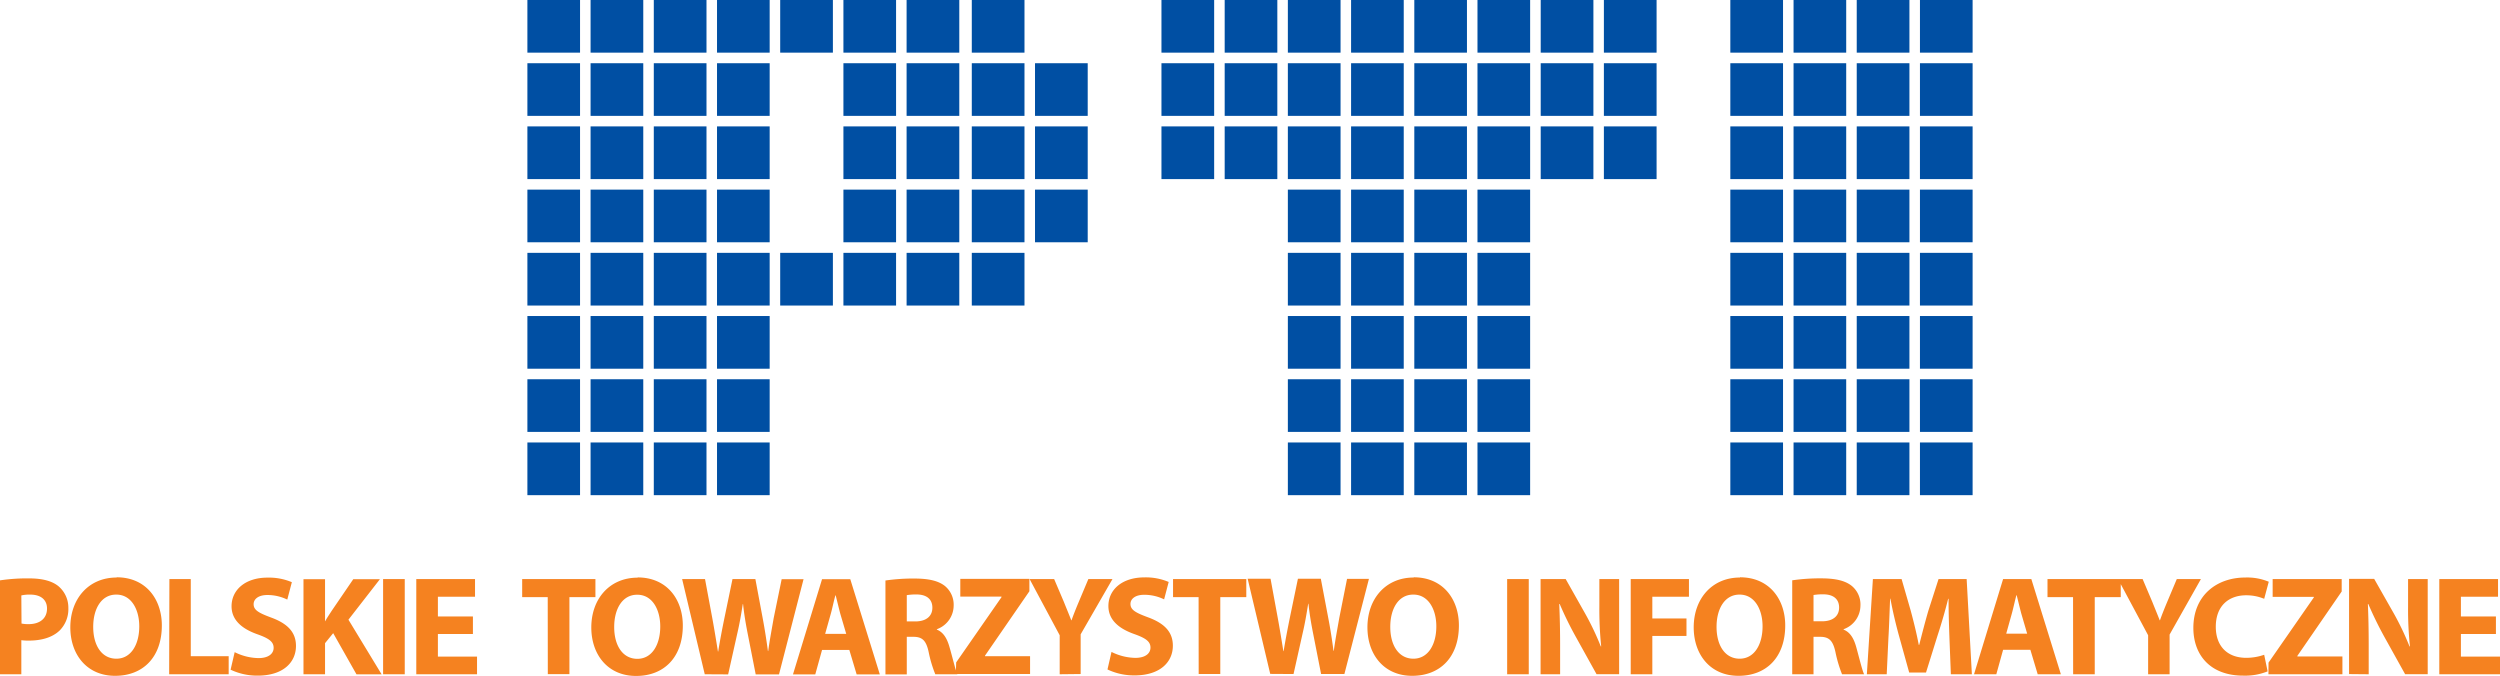 <svg xmlns="http://www.w3.org/2000/svg" viewBox="0 0 546.08 147.62"><defs><style>.cls-1{fill:#004fa3;}.cls-2{fill:#f58220;}</style></defs><title>Zasób 1</title><g id="Warstwa_2" data-name="Warstwa 2"><g id="Warstwa_1-2" data-name="Warstwa 1"><rect class="cls-1" x="115.2" width="11.5" height="11.5"/><rect class="cls-1" x="115.2" y="13.81" width="11.5" height="11.5"/><rect class="cls-1" x="115.2" y="27.61" width="11.5" height="11.51"/><rect class="cls-1" x="115.2" y="41.42" width="11.5" height="11.5"/><rect class="cls-1" x="115.2" y="55.23" width="11.5" height="11.51"/><rect class="cls-1" x="115.2" y="69.03" width="11.5" height="11.51"/><rect class="cls-1" x="115.2" y="82.84" width="11.5" height="11.5"/><rect class="cls-1" x="115.2" y="96.65" width="11.5" height="11.51"/><rect class="cls-1" x="129" width="11.51" height="11.5"/><rect class="cls-1" x="129" y="13.81" width="11.51" height="11.5"/><rect class="cls-1" x="129" y="27.61" width="11.51" height="11.51"/><rect class="cls-1" x="129" y="41.42" width="11.51" height="11.5"/><rect class="cls-1" x="129" y="55.23" width="11.51" height="11.51"/><rect class="cls-1" x="129" y="69.03" width="11.51" height="11.51"/><rect class="cls-1" x="129" y="82.84" width="11.51" height="11.5"/><rect class="cls-1" x="129" y="96.65" width="11.51" height="11.51"/><rect class="cls-1" x="142.81" width="11.51" height="11.5"/><rect class="cls-1" x="142.81" y="13.81" width="11.51" height="11.5"/><rect class="cls-1" x="142.81" y="27.61" width="11.51" height="11.51"/><rect class="cls-1" x="142.81" y="41.42" width="11.51" height="11.5"/><rect class="cls-1" x="142.81" y="55.23" width="11.51" height="11.51"/><rect class="cls-1" x="142.81" y="69.03" width="11.51" height="11.51"/><rect class="cls-1" x="142.81" y="82.84" width="11.51" height="11.5"/><rect class="cls-1" x="142.81" y="96.65" width="11.51" height="11.51"/><rect class="cls-1" x="156.62" width="11.5" height="11.5"/><rect class="cls-1" x="156.62" y="13.81" width="11.5" height="11.5"/><rect class="cls-1" x="156.62" y="27.61" width="11.5" height="11.51"/><rect class="cls-1" x="156.62" y="41.42" width="11.5" height="11.5"/><rect class="cls-1" x="156.62" y="55.23" width="11.5" height="11.51"/><rect class="cls-1" x="156.62" y="69.03" width="11.5" height="11.51"/><rect class="cls-1" x="156.62" y="82.84" width="11.5" height="11.5"/><rect class="cls-1" x="156.62" y="96.65" width="11.5" height="11.51"/><rect class="cls-1" x="170.42" width="11.51" height="11.5"/><rect class="cls-1" x="170.42" y="55.23" width="11.51" height="11.51"/><rect class="cls-1" x="184.23" width="11.5" height="11.5"/><rect class="cls-1" x="184.23" y="13.81" width="11.5" height="11.5"/><rect class="cls-1" x="184.23" y="27.61" width="11.5" height="11.51"/><rect class="cls-1" x="184.23" y="41.42" width="11.5" height="11.5"/><rect class="cls-1" x="184.23" y="55.23" width="11.5" height="11.51"/><rect class="cls-1" x="198.03" width="11.51" height="11.5"/><rect class="cls-1" x="198.03" y="13.81" width="11.51" height="11.5"/><rect class="cls-1" x="198.03" y="27.61" width="11.51" height="11.51"/><rect class="cls-1" x="198.03" y="41.42" width="11.51" height="11.5"/><rect class="cls-1" x="198.03" y="55.23" width="11.51" height="11.51"/><rect class="cls-1" x="212.27" width="11.51" height="11.5"/><rect class="cls-1" x="212.27" y="13.81" width="11.51" height="11.5"/><rect class="cls-1" x="212.27" y="27.61" width="11.51" height="11.51"/><rect class="cls-1" x="212.27" y="41.42" width="11.51" height="11.5"/><rect class="cls-1" x="212.27" y="55.23" width="11.51" height="11.51"/><rect class="cls-1" x="226.08" y="13.81" width="11.51" height="11.5"/><rect class="cls-1" x="226.08" y="27.61" width="11.51" height="11.51"/><rect class="cls-1" x="226.08" y="41.42" width="11.51" height="11.5"/><rect class="cls-1" x="253.7" width="11.51" height="11.5"/><rect class="cls-1" x="253.7" y="13.81" width="11.51" height="11.5"/><rect class="cls-1" x="253.7" y="27.61" width="11.51" height="11.51"/><rect class="cls-1" x="267.51" width="11.5" height="11.5"/><rect class="cls-1" x="267.51" y="13.81" width="11.5" height="11.5"/><rect class="cls-1" x="267.51" y="27.61" width="11.5" height="11.51"/><rect class="cls-1" x="281.31" width="11.51" height="11.5"/><rect class="cls-1" x="281.31" y="13.81" width="11.51" height="11.5"/><rect class="cls-1" x="281.31" y="27.61" width="11.51" height="11.51"/><rect class="cls-1" x="281.31" y="41.42" width="11.51" height="11.5"/><rect class="cls-1" x="281.31" y="55.23" width="11.51" height="11.51"/><rect class="cls-1" x="281.31" y="69.03" width="11.51" height="11.51"/><rect class="cls-1" x="281.31" y="82.84" width="11.51" height="11.5"/><rect class="cls-1" x="281.31" y="96.65" width="11.51" height="11.51"/><rect class="cls-1" x="295.12" width="11.5" height="11.5"/><rect class="cls-1" x="295.12" y="13.81" width="11.5" height="11.5"/><rect class="cls-1" x="295.12" y="27.61" width="11.5" height="11.51"/><rect class="cls-1" x="295.12" y="41.42" width="11.5" height="11.5"/><rect class="cls-1" x="295.12" y="55.23" width="11.5" height="11.51"/><rect class="cls-1" x="295.12" y="69.03" width="11.5" height="11.51"/><rect class="cls-1" x="295.12" y="82.84" width="11.5" height="11.5"/><rect class="cls-1" x="295.12" y="96.65" width="11.5" height="11.51"/><rect class="cls-1" x="308.93" width="11.5" height="11.5"/><rect class="cls-1" x="308.93" y="13.81" width="11.5" height="11.5"/><rect class="cls-1" x="308.93" y="27.61" width="11.5" height="11.51"/><rect class="cls-1" x="308.93" y="41.42" width="11.5" height="11.5"/><rect class="cls-1" x="308.93" y="55.23" width="11.5" height="11.51"/><rect class="cls-1" x="308.93" y="69.03" width="11.5" height="11.51"/><rect class="cls-1" x="308.93" y="82.84" width="11.5" height="11.5"/><rect class="cls-1" x="308.93" y="96.65" width="11.5" height="11.51"/><rect class="cls-1" x="322.73" width="11.5" height="11.5"/><rect class="cls-1" x="322.73" y="13.81" width="11.5" height="11.5"/><rect class="cls-1" x="322.73" y="27.61" width="11.5" height="11.51"/><rect class="cls-1" x="322.73" y="41.42" width="11.5" height="11.5"/><rect class="cls-1" x="322.73" y="55.23" width="11.5" height="11.51"/><rect class="cls-1" x="322.73" y="69.03" width="11.5" height="11.51"/><rect class="cls-1" x="322.73" y="82.84" width="11.5" height="11.5"/><rect class="cls-1" x="322.73" y="96.65" width="11.5" height="11.51"/><rect class="cls-1" x="336.54" width="11.51" height="11.5"/><rect class="cls-1" x="336.54" y="13.81" width="11.51" height="11.5"/><rect class="cls-1" x="336.54" y="27.61" width="11.51" height="11.51"/><rect class="cls-1" x="350.34" width="11.51" height="11.5"/><rect class="cls-1" x="350.34" y="13.81" width="11.51" height="11.5"/><rect class="cls-1" x="350.34" y="27.61" width="11.51" height="11.51"/><rect class="cls-1" x="377.96" width="11.51" height="11.5"/><rect class="cls-1" x="377.96" y="13.81" width="11.51" height="11.5"/><rect class="cls-1" x="377.96" y="27.61" width="11.51" height="11.51"/><rect class="cls-1" x="377.96" y="41.42" width="11.51" height="11.5"/><rect class="cls-1" x="377.96" y="55.23" width="11.51" height="11.51"/><rect class="cls-1" x="377.96" y="69.03" width="11.51" height="11.51"/><rect class="cls-1" x="377.96" y="82.84" width="11.51" height="11.5"/><rect class="cls-1" x="377.96" y="96.65" width="11.51" height="11.51"/><rect class="cls-1" x="391.77" width="11.5" height="11.5"/><rect class="cls-1" x="391.77" y="13.81" width="11.5" height="11.5"/><rect class="cls-1" x="391.77" y="27.61" width="11.5" height="11.51"/><rect class="cls-1" x="391.77" y="41.42" width="11.5" height="11.5"/><rect class="cls-1" x="391.77" y="55.23" width="11.5" height="11.51"/><rect class="cls-1" x="391.77" y="69.03" width="11.5" height="11.51"/><rect class="cls-1" x="391.77" y="82.84" width="11.5" height="11.5"/><rect class="cls-1" x="391.77" y="96.65" width="11.5" height="11.51"/><rect class="cls-1" x="405.57" width="11.51" height="11.5"/><rect class="cls-1" x="405.57" y="13.81" width="11.51" height="11.5"/><rect class="cls-1" x="405.57" y="27.61" width="11.51" height="11.51"/><rect class="cls-1" x="405.57" y="41.42" width="11.51" height="11.5"/><rect class="cls-1" x="405.57" y="55.23" width="11.51" height="11.51"/><rect class="cls-1" x="405.57" y="69.03" width="11.51" height="11.51"/><rect class="cls-1" x="405.57" y="82.84" width="11.51" height="11.5"/><rect class="cls-1" x="405.57" y="96.65" width="11.51" height="11.51"/><rect class="cls-1" x="419.38" width="11.5" height="11.5"/><rect class="cls-1" x="419.38" y="13.81" width="11.5" height="11.5"/><rect class="cls-1" x="419.38" y="27.61" width="11.5" height="11.51"/><rect class="cls-1" x="419.38" y="41.42" width="11.5" height="11.5"/><rect class="cls-1" x="419.38" y="55.23" width="11.5" height="11.51"/><rect class="cls-1" x="419.38" y="69.03" width="11.5" height="11.51"/><rect class="cls-1" x="419.38" y="82.84" width="11.5" height="11.5"/><rect class="cls-1" x="419.38" y="96.65" width="11.5" height="11.51"/><path class="cls-2" d="M545.19,134.66h-7.65v-4.32h8.11v-3.85H532.82v20.79h13.26v-3.86h-8.54v-4.94h7.65ZM517.4,147.28V141c0-3.39-.06-6.32-.18-9.07l.09,0a80.59,80.59,0,0,0,3.6,7.34l4.45,8h4.93V126.49H526v6a77.07,77.07,0,0,0,.41,8.7h-.1a59.65,59.65,0,0,0-3.39-7.13l-4.32-7.61h-5.49v20.79Zm-21.9,0h16.16v-3.89h-9.84v-.13l9.68-14.06v-2.71H496.42v3.88h9v.12l-9.9,14.25Zm-.93-4.26a11.69,11.69,0,0,1-3.91.67c-4.2,0-6.66-2.61-6.66-6.78,0-4.63,2.89-6.88,6.62-6.88a10.14,10.14,0,0,1,3.95.77l1-3.73a12.28,12.28,0,0,0-5.12-.92c-6.3,0-11.35,3.95-11.35,11,0,5.92,3.7,10.43,10.89,10.43a13.23,13.23,0,0,0,5.33-.93Zm-20.66,4.26v-8.67l6.84-12.12h-5.27l-2.1,5c-.62,1.48-1.11,2.69-1.57,4h-.06c-.53-1.36-1-2.47-1.61-4l-2.12-5h-5.37l6.57,12.27v8.52Zm-21.07,0h4.72V130.43h5.68v-3.94h-16v3.94h5.58Zm-14.62-8.86,1.23-4.41c.34-1.2.65-2.77,1-4h.06c.31,1.24.68,2.78,1,4l1.29,4.41Zm5.28,3.52,1.6,5.34h5.06l-6.45-20.79h-6.17l-6.35,20.79h4.87l1.48-5.34Zm-17.37,5.34h4.59l-1.14-20.79h-6.14l-2.22,6.9c-.68,2.32-1.39,5.07-2,7.47h-.1c-.46-2.44-1.11-5.06-1.75-7.44l-2-6.93H409.1l-1.32,20.79h4.34l.37-7.9c.16-2.59.25-5.8.37-8.61h.07c.49,2.72,1.2,5.68,1.88,8.14l2.22,8h3.67l2.53-8.11c.8-2.43,1.67-5.4,2.31-8h.09c0,3,.1,6,.19,8.54Zm-30-17.31a12.15,12.15,0,0,1,2.14-.15c2.15,0,3.45,1,3.45,2.89s-1.39,3-3.74,3h-1.85Zm-4.65,17.31h4.65V139.1h1.42c1.91,0,2.81.74,3.37,3.33a28.6,28.6,0,0,0,1.44,4.85h4.82c-.4-.8-1.05-3.52-1.7-5.87-.52-1.91-1.32-3.3-2.78-3.88v-.09a5.52,5.52,0,0,0,3.68-5.13,5.27,5.27,0,0,0-1.92-4.35c-1.48-1.17-3.64-1.63-6.72-1.63a42.19,42.19,0,0,0-6.26.43ZM380,129.88c3.24,0,5,3.2,5,6.94,0,4-1.82,7.06-5,7.06s-5.05-2.87-5.05-6.94,1.85-7.06,5-7.06m.12-3.73c-6.13,0-10.11,4.65-10.11,10.88,0,5.93,3.6,10.59,9.78,10.59s10.21-4.14,10.21-11c0-5.74-3.49-10.52-9.88-10.52M356.2,147.28h4.72v-8.37h7.46v-3.82h-7.46v-4.75h8v-3.85H356.2Zm-15.42,0V141c0-3.39-.07-6.32-.19-9.07l.1,0a75.74,75.74,0,0,0,3.61,7.34l4.44,8h4.93V126.49h-4.32v6a79.58,79.58,0,0,0,.4,8.7h-.09a59.65,59.65,0,0,0-3.39-7.13L342,126.49h-5.49v20.79Zm-11.57,0h4.72V126.49h-4.72Zm-20.47-17.4c3.24,0,5,3.2,5,6.94,0,4-1.82,7.06-5,7.06s-5.06-2.87-5.06-6.94,1.85-7.06,5-7.06m.12-3.73c-6.14,0-10.11,4.65-10.11,10.88,0,5.93,3.6,10.59,9.77,10.59s10.21-4.14,10.21-11c0-5.74-3.48-10.52-9.87-10.52m-26.25,21.13,2-8.95c.49-2.1.83-4.07,1.2-6.41h.06c.25,2.37.59,4.31,1,6.41l1.76,8.95h5.09l5.36-20.79h-4.78l-1.69,8.5c-.43,2.48-.9,4.91-1.2,7.22h-.07c-.3-2.31-.64-4.53-1.11-7l-1.66-8.75h-5l-1.76,8.5c-.52,2.57-1,5.07-1.36,7.32h-.06c-.34-2.1-.77-4.78-1.23-7.28l-1.57-8.54h-5l4.93,20.79Zm-20.72,0h4.72V130.43h5.68v-3.94h-16v3.94h5.58Zm-19.92-1a13.49,13.49,0,0,0,5.89,1.3c5.7,0,8.39-3,8.39-6.48,0-2.93-1.73-4.85-5.4-6.2-2.69-1-3.86-1.61-3.86-2.93,0-1.08,1-2,3-2a9.87,9.87,0,0,1,4.35,1l1-3.8a12.81,12.81,0,0,0-5.3-1c-4.91,0-7.87,2.71-7.87,6.26,0,3,2.25,4.93,5.71,6.14,2.49.89,3.48,1.63,3.48,2.93s-1.14,2.25-3.3,2.25a12,12,0,0,1-5.21-1.3Zm-5.86,1v-8.67L243,126.49h-5.27l-2.1,5c-.62,1.48-1.11,2.69-1.57,4H234c-.53-1.36-1-2.47-1.61-4l-2.13-5h-5.36l6.57,12.27v8.52Zm-27.27,0H225v-3.89h-9.84v-.13l9.69-14.06v-2.71H209.76v3.88h9v.12l-9.9,14.25ZM198.07,130a12.1,12.1,0,0,1,2.13-.15c2.16,0,3.46,1,3.46,2.89s-1.39,3-3.74,3h-1.85Zm-4.66,17.31h4.66V139.1h1.42c1.91,0,2.81.74,3.36,3.33a27.33,27.33,0,0,0,1.45,4.85h4.81c-.39-.8-1-3.52-1.69-5.87-.53-1.91-1.33-3.3-2.78-3.88v-.09a5.52,5.52,0,0,0,3.67-5.13A5.3,5.3,0,0,0,206.4,128c-1.48-1.17-3.64-1.63-6.73-1.63a42.41,42.41,0,0,0-6.26.43Zm-13.17-8.86,1.24-4.41c.34-1.2.64-2.77,1-4h.06c.31,1.24.68,2.78,1,4l1.3,4.41Zm5.28,3.52,1.6,5.34h5.06l-6.45-20.79h-6.17l-6.35,20.79h4.87l1.48-5.34Zm-26.47,5.34,2-8.95c.49-2.1.83-4.07,1.2-6.41h.06c.25,2.37.59,4.31,1,6.41l1.76,8.95h5.09l5.36-20.79h-4.78L169,135c-.43,2.48-.89,4.91-1.2,7.22h-.06c-.31-2.31-.65-4.53-1.11-7L165,126.49h-5l-1.76,8.5c-.53,2.57-1,5.07-1.36,7.32h-.06c-.34-2.1-.77-4.78-1.23-7.28L154,126.49h-5l4.94,20.79Zm-19.83-17.4c3.24,0,5,3.2,5,6.94,0,4-1.82,7.06-5,7.06s-5.06-2.87-5.06-6.94,1.85-7.06,5-7.06m.12-3.73c-6.14,0-10.12,4.65-10.12,10.88,0,5.93,3.61,10.59,9.78,10.59s10.21-4.14,10.21-11c0-5.74-3.48-10.52-9.87-10.52m-19.62,21.13h4.72V130.43h5.68v-3.94h-16v3.94h5.58ZM103.3,134.66H95.65v-4.32h8.11v-3.85H90.93v20.79H104.2v-3.86H95.65v-4.94h7.65ZM83.68,147.28h4.73V126.49H83.68Zm-17.39,0H71v-6.79l1.78-2.19,5.09,9h5.49l-7.25-11.94,6.88-8.85H77.17l-4.71,6.9c-.47.75-1,1.48-1.42,2.28H71v-9.18H66.29Zm-15.92-1a13.52,13.52,0,0,0,5.89,1.3c5.71,0,8.39-3,8.39-6.48,0-2.93-1.73-4.85-5.4-6.2-2.68-1-3.85-1.61-3.85-2.93,0-1.08,1-2,3-2a9.87,9.87,0,0,1,4.35,1l1-3.8a12.86,12.86,0,0,0-5.31-1c-4.9,0-7.86,2.71-7.86,6.26,0,3,2.25,4.93,5.71,6.14,2.49.89,3.48,1.63,3.48,2.93s-1.14,2.25-3.3,2.25a12,12,0,0,1-5.21-1.3Zm-13.42,1h13v-3.95H41.67V126.49H37Zm-11.53-17.4c3.24,0,5,3.2,5,6.94,0,4-1.82,7.06-5,7.06s-5.06-2.87-5.06-6.94,1.85-7.06,5-7.06m.12-3.73c-6.14,0-10.12,4.65-10.12,10.88,0,5.93,3.61,10.59,9.78,10.59s10.21-4.14,10.21-11c0-5.74-3.49-10.52-9.87-10.52M4.66,130.06a8.17,8.17,0,0,1,1.94-.18c2.34,0,3.67,1.14,3.67,3.05,0,2.13-1.54,3.4-4,3.4a7.23,7.23,0,0,1-1.57-.13ZM0,147.28H4.66v-7.44a12.05,12.05,0,0,0,1.6.09c2.78,0,5.15-.67,6.75-2.19a6.6,6.6,0,0,0,1.92-4.93A6.11,6.11,0,0,0,12.71,128c-1.39-1.1-3.46-1.66-6.36-1.66a39.32,39.32,0,0,0-6.35.43Z"/></g></g></svg>